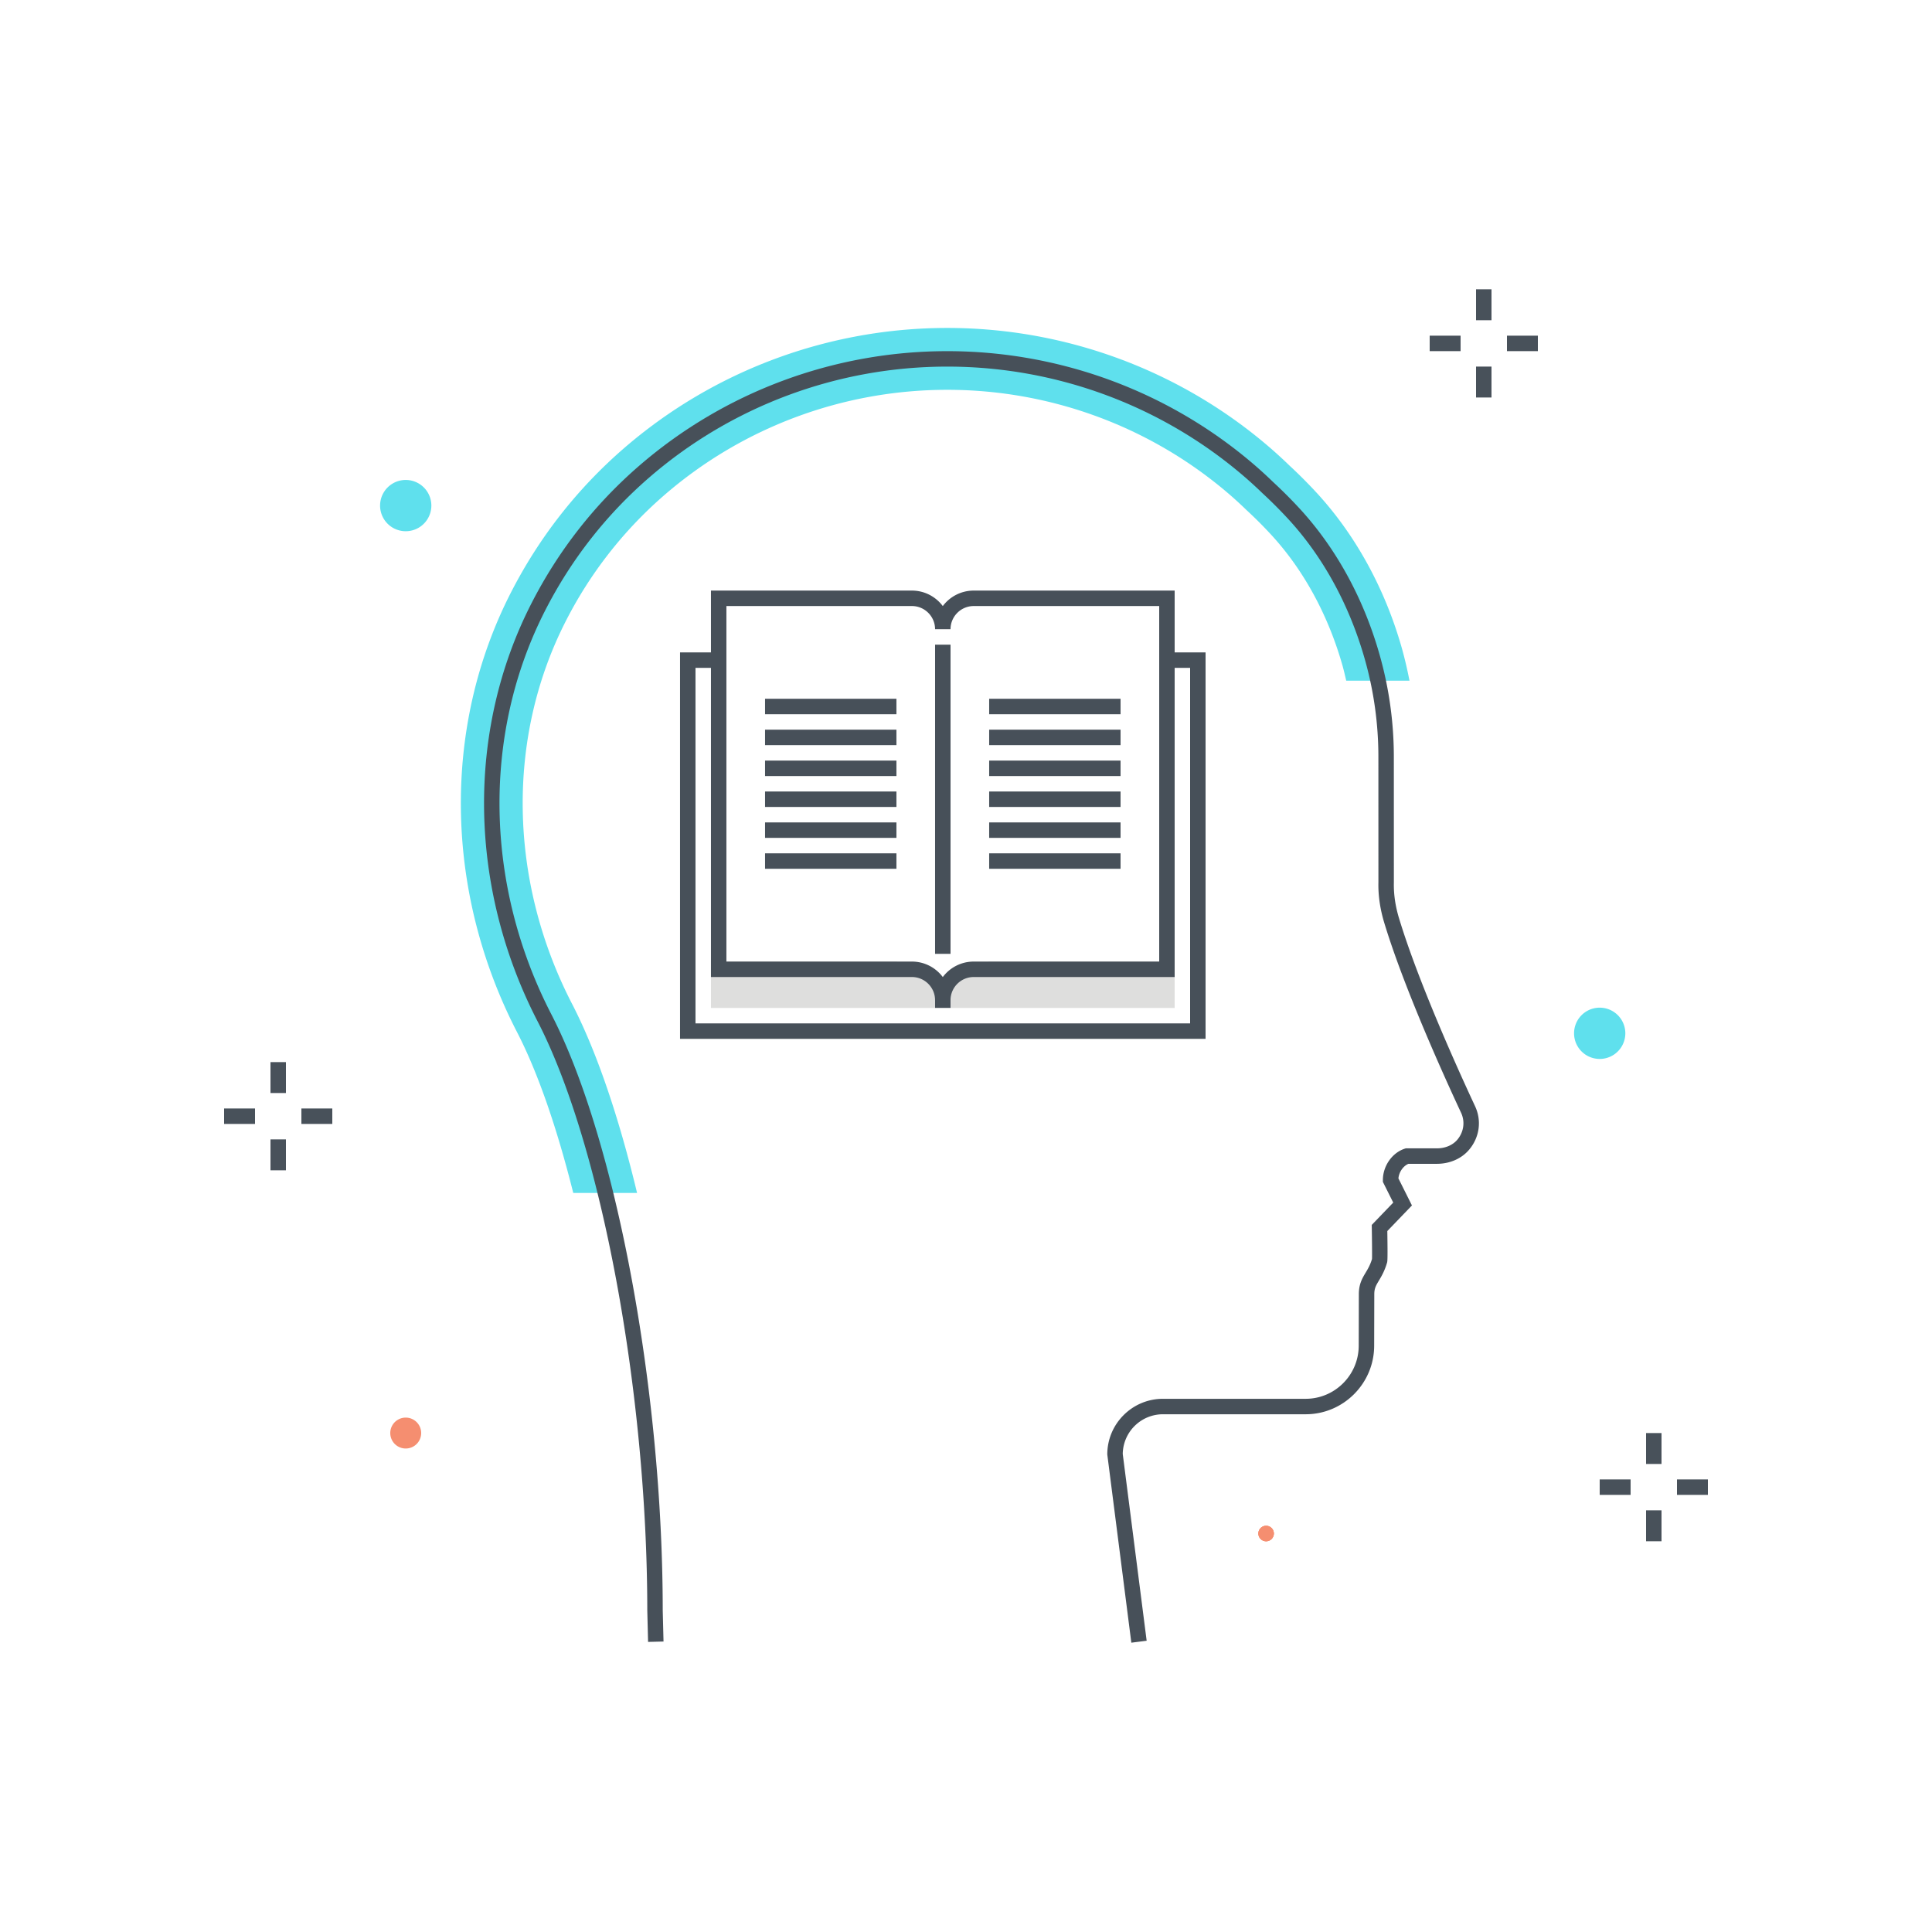 <?xml version="1.0" encoding="utf-8"?><svg xmlns="http://www.w3.org/2000/svg" width="250" height="250" viewBox="0 0 250 250"><g fill="none" fill-rule="evenodd"><path fill="#DEDEDD" d="M152.001 130.425H91.997v-6h24l6.001 2.5 6.001-2.5h24.002v6"/><path fill="#475059" d="M93.997 124.426h24.001c1.634 0 3.087.788 4 2.003a4.997 4.997 0 0 1 4-2.003H150V78.421h-24.002a3.004 3.004 0 0 0-3 3h-2c0-1.654-1.346-3-2.999-3H93.997v46.005zm29.001 5h-2c0-1.655-1.346-3-3-3H91.997V76.421h26.002c1.633 0 3.086.788 3.999 2.003a4.997 4.997 0 0 1 4-2.003H152v50.005h-26.002c-1.654 0-3 1.345-3 3z"/><path fill="#475059" d="M156 134.426H87.997V84.421h5v2h-3v46.005H154V86.421h-3v-2h5v50.005"/><path fill="#475059" d="M120.998 130.423h2v-1.998h-2zM122.998 123.426h-2l.001-40.005h2l-.001 40.005M98.997 92.423h17.001v-2H98.997zM98.997 96.423h17.001v-2H98.997zM98.997 100.423h17.001v-2H98.997zM98.997 104.423h17.001v-2H98.997zM98.997 108.423h17.001v-2H98.997zM98.997 112.423h17.001v-2H98.997zM127.998 92.423H145v-2h-17.002zM127.998 96.423H145v-2h-17.002zM127.998 100.423H145v-2h-17.002zM127.998 104.423H145v-2h-17.002zM127.998 108.423H145v-2h-17.002zM127.998 112.423H145v-2h-17.002z"/><path fill="#F58E70" d="M164.835 198.437a1 1 0 1 1-2 0 1 1 0 0 1 2 0"/><path fill="#F58E70" d="M164.835 198.437a1 1 0 1 1-2 0 1 1 0 0 1 2 0"/><path fill="#5FE0ED" d="M74.021 129.894c-8.218-15.914-8.521-34.428-.807-49.525a53.91 53.91 0 0 1 12.729-16.283c10.145-8.799 23.154-13.645 36.636-13.645 13.48 0 26.491 4.846 36.636 13.644a54.969 54.969 0 0 1 2.116 1.949 55.289 55.289 0 0 1 3.111 3.109c4.205 4.546 7.404 10.387 9.271 16.96.185.654.333 1.316.488 1.977h8.185a52.259 52.259 0 0 0-.995-4.235c-2.188-7.708-6.017-14.67-11.072-20.138a63.604 63.604 0 0 0-3.494-3.494 61.194 61.194 0 0 0-2.365-2.174c-11.601-10.062-26.475-15.603-41.881-15.603-15.407 0-30.281 5.541-41.881 15.603-6.036 5.236-10.952 11.523-14.613 18.689-8.884 17.389-8.576 38.637.825 56.84 2.704 5.236 5.181 12.46 7.269 20.8h8.257c-2.341-9.756-5.214-18.276-8.415-24.474"/><path fill="#475059" d="M146.394 212.563l-3.112-24.356c0-3.972 3.232-7.203 7.203-7.203h18.471c3.773 0 6.85-3.076 6.861-6.857l.016-6.701c.005-1.302.449-2.044.877-2.76.29-.483.588-.981.827-1.77.019-.431.002-2.316-.026-3.998l-.007-.412 2.78-2.891-1.34-2.678v-.237c0-1.806 1.18-3.511 2.806-4.053l.153-.05h4.024c1.088 0 2.057-.411 2.657-1.127.833-.994 1.017-2.327.479-3.479-2.141-4.586-7.396-16.164-9.947-24.603-.538-1.78-.791-3.535-.75-5.22l-.004-16.249a46.267 46.267 0 0 0-1.762-12.636c-1.996-7.027-5.431-13.289-9.954-18.179a58.96 58.96 0 0 0-3.28-3.278 55.653 55.653 0 0 0-2.183-2.007c-10.691-9.273-24.401-14.381-38.604-14.381-14.204 0-27.913 5.108-38.604 14.381-5.547 4.81-10.067 10.592-13.435 17.185-8.152 15.956-7.848 35.496.814 52.267 8.336 16.141 14.394 48.559 14.403 77.083l.102 4.057-1.999.051-.102-4.082c-.01-28.268-5.974-60.3-14.181-76.191-8.957-17.343-9.263-37.566-.818-54.095 3.486-6.823 8.164-12.807 13.906-17.786 11.054-9.588 25.229-14.869 39.914-14.869 14.684 0 28.859 5.281 39.914 14.869a57.44 57.44 0 0 1 2.245 2.063 60.73 60.73 0 0 1 3.377 3.375c4.735 5.12 8.327 11.662 10.388 18.918a48.357 48.357 0 0 1 1.859 13.255l.004 16.273c-.036 1.496.187 3.041.664 4.618 2.514 8.314 7.723 19.789 9.845 24.336.871 1.863.58 4.012-.758 5.609-.982 1.171-2.509 1.842-4.19 1.842h-3.68c-.691.299-1.213 1.064-1.292 1.887l1.75 3.5-3.187 3.313c.06 3.767.011 3.932-.035 4.092-.315 1.086-.726 1.772-1.056 2.324-.368.615-.591.986-.594 1.741l-.016 6.699c-.014 4.88-3.989 8.851-8.861 8.851h-18.471a5.208 5.208 0 0 0-5.202 5.142l3.094 24.164-1.983.253"/><path fill="#2B2B2B" d="M174.675 162.004"/><path fill="#48515A" d="M213 189.437h2v-4h-2zM213 199.437h2v-4h-2zM217 193.437h4v-2h-4zM207 193.437h4v-2h-4zM35 141.437h2v-4h-2zM35 151.437h2v-4h-2zM39 145.437h4v-2h-4zM29 145.437h4v-2h-4zM191 41.436h2v-4h-2zM191 51.436h2v-4h-2zM195 45.436h4v-2h-4zM185 45.436h4v-2h-4z"/><path fill="#5FE0ED" d="M210.317 133.709a3.317 3.317 0 1 1-6.634 0 3.317 3.317 0 0 1 6.634 0m-154.5-68.286a3.317 3.317 0 1 1-6.634 0 3.317 3.317 0 0 1 6.634 0"/><path fill="#F58E70" d="M164.835 198.437a1 1 0 1 1-2 0 1 1 0 0 1 2 0m-110.335-13a2 2 0 1 1-4 0 2 2 0 0 1 4 0"/></g></svg>
